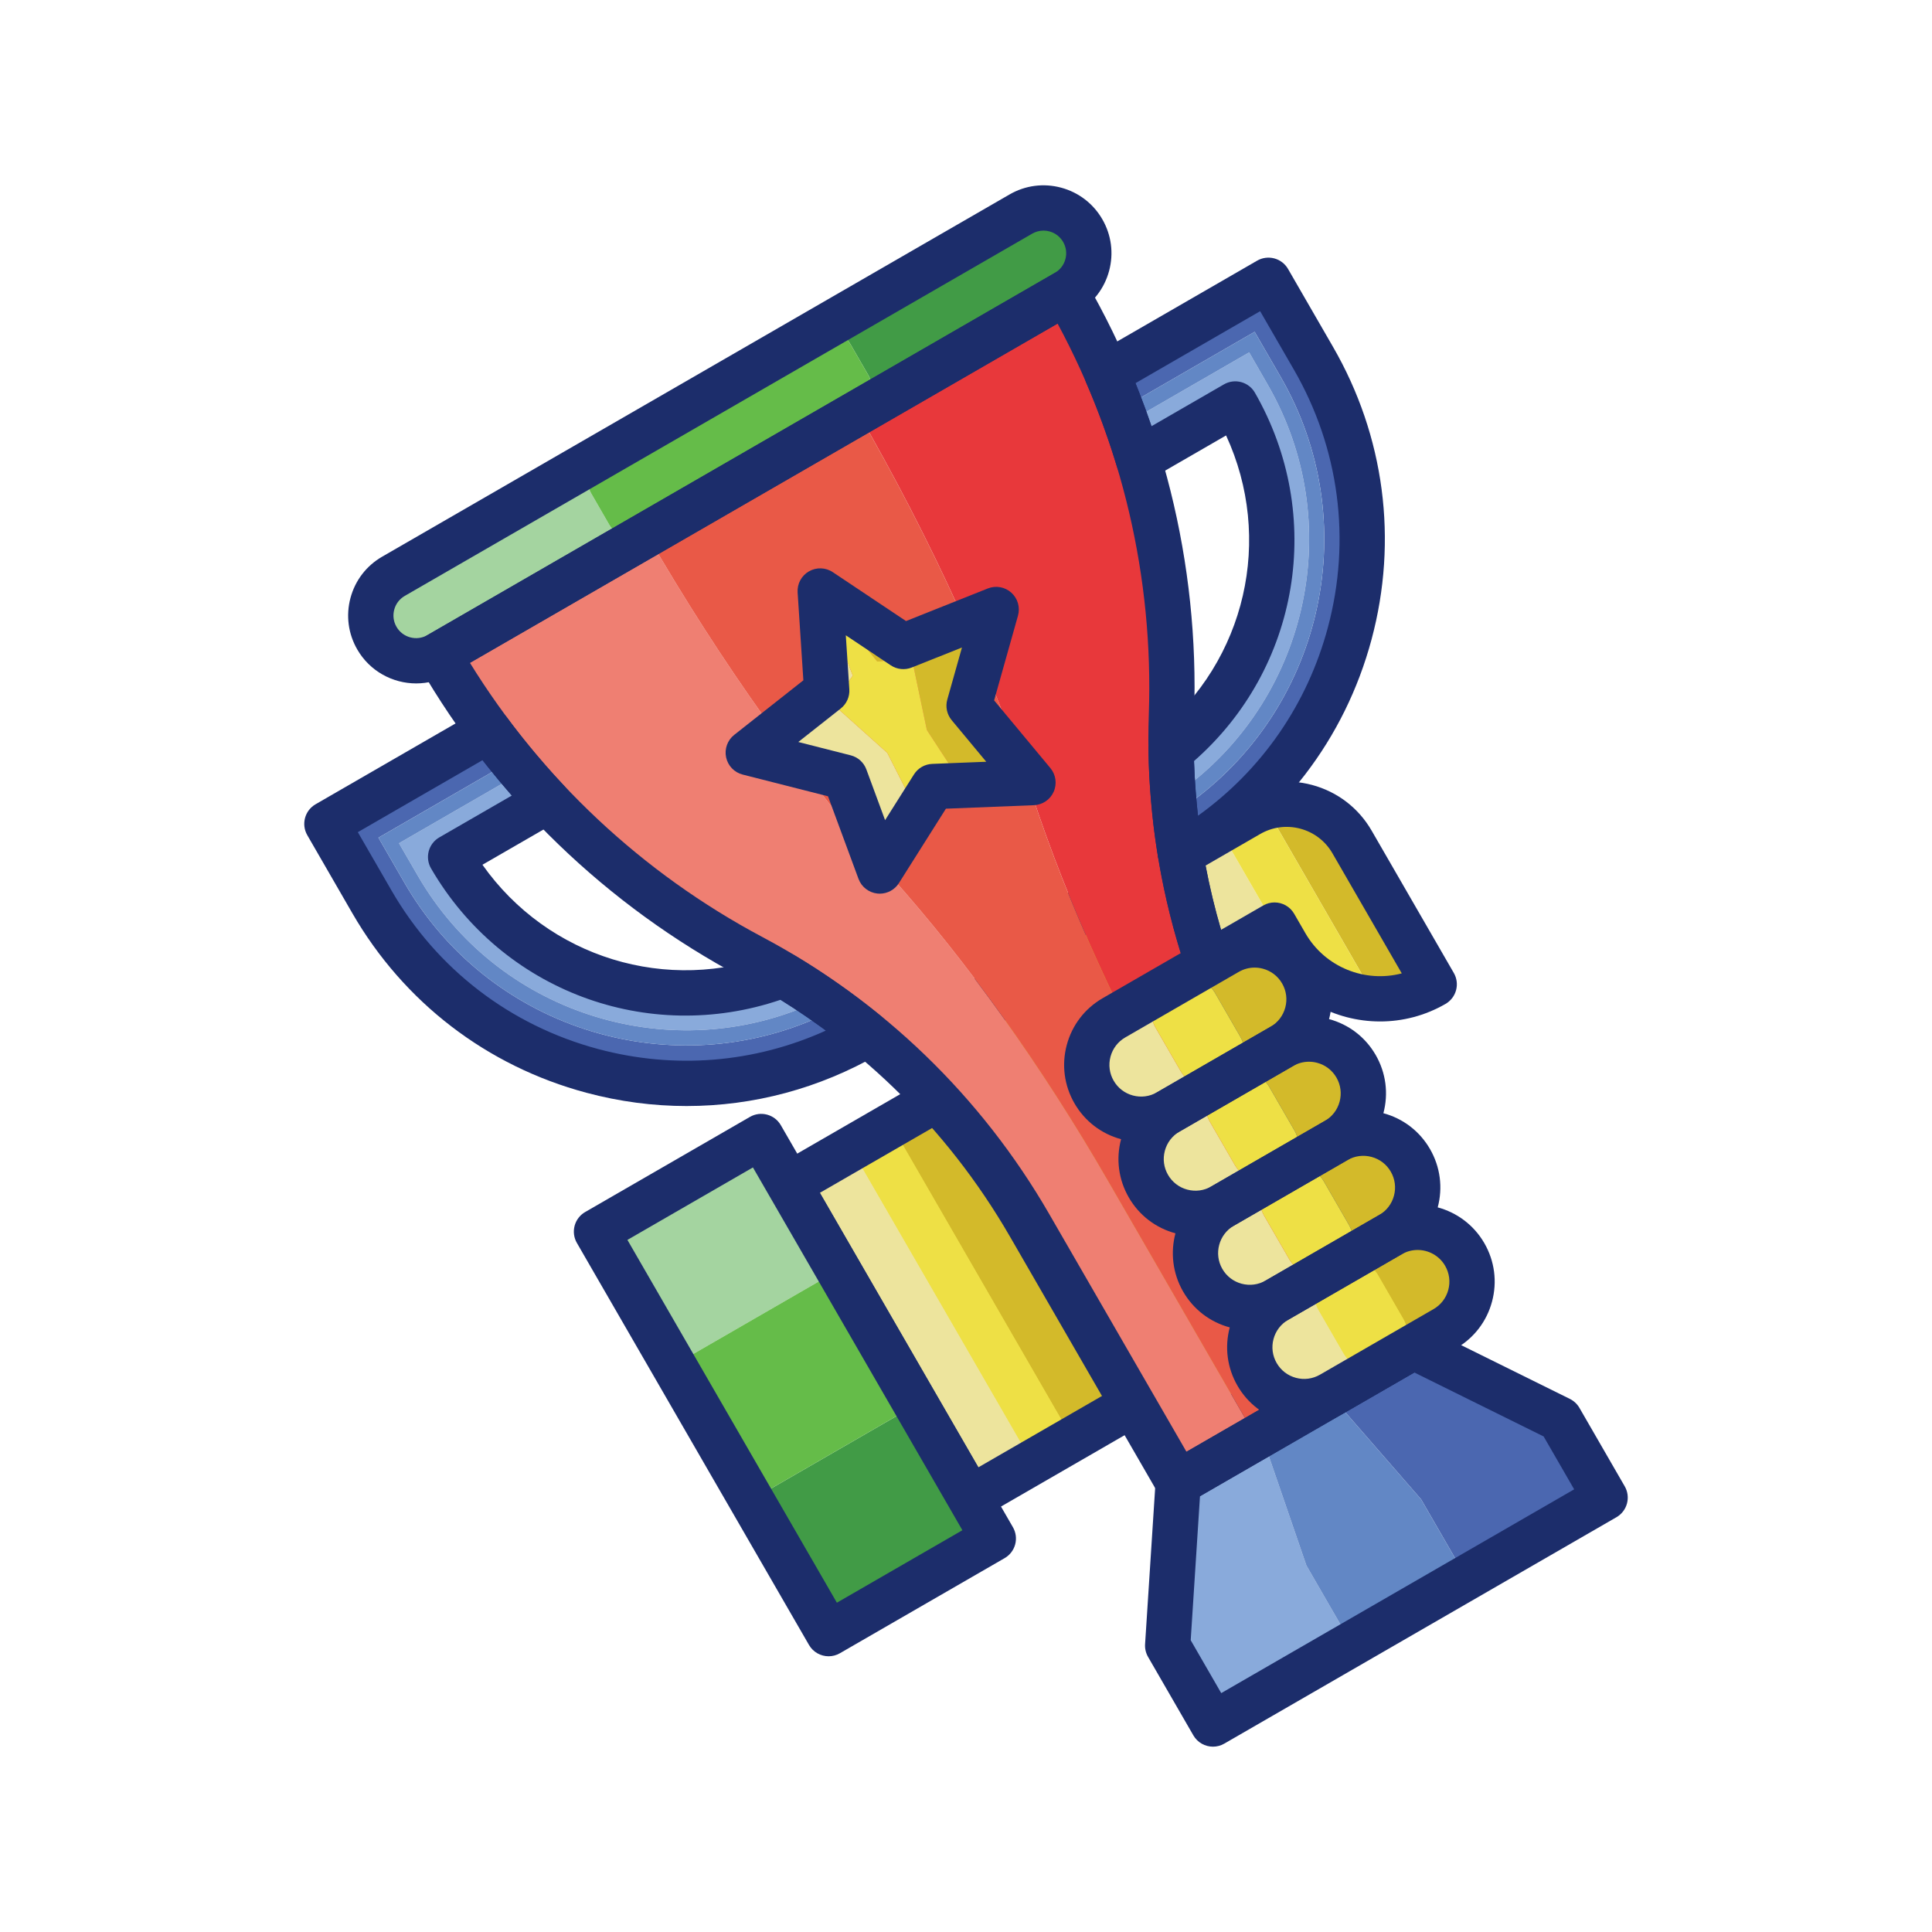 <svg id="Layer_1" enable-background="new 0 0 256 256" height="512" viewBox="0 0 256 256" width="512" xmlns="http://www.w3.org/2000/svg"><path d="m179.156 111.568c-2.352-4.074-7.135-5.855-11.458-4.591l14.638 25.353c2.61.094 5.277-.505 7.706-1.907z" fill="#d3ba2a"/><path d="m156.429 113.143c.818 4.933 2.035 9.791 3.637 14.528l8.819-5.092-7.2-12.471z" fill="#ede49d"/><path d="m165.495 107.908-3.81 2.2 7.2 12.471 1.486 2.574c2.574 4.458 7.173 7.004 11.964 7.178l-14.638-25.353c-.752.219-1.492.521-2.202.93z" fill="#eee045"/><path d="m104.539 156.958 24 41.569 20.785-12 20.845 1.821-36-62.354-8.845 18.964z" fill="#eee045"/><path d="m151.248 117.728h13.771v72h-13.771z" fill="#eee045" transform="matrix(.866 -.5 .5 .866 -55.678 99.662)"/><path d="m115.901 151.36h9.529v48h-9.529z" fill="#ede49d" transform="matrix(.866 -.5 .5 .866 -71.514 83.827)"/><path d="m134.17 125.994v.002l-.001-.002-8.845 18.964-7.199 4.156 24 41.569 7.199-4.156 20.845 1.821-.001-.002.002.002 11.926-6.886-36-62.354z" fill="#d3ba2a"/><path d="m115.122 150.847-2.33 1.346 24 41.569 2.33-1.345 3.003-1.734-24-41.569z" fill="#eee045"/><path d="m128.542 201.527c-1.037 0-2.045-.538-2.601-1.501l-24-41.568c-.398-.689-.505-1.508-.3-2.276.206-.769.709-1.424 1.398-1.821l19.966-11.527 8.445-18.107c.473-1.014 1.471-1.68 2.588-1.729 1.142-.042 2.17.529 2.729 1.497l36 62.354c.56.969.533 2.168-.067 3.111-.601.944-1.685 1.477-2.791 1.377l-19.903-1.738-19.966 11.526c-.474.272-.989.402-1.498.402zm-19.905-43.471 21 36.373 18.188-10.5c.533-.309 1.148-.444 1.761-.391l15.104 1.319-30.237-52.373-6.41 13.742c-.26.558-.686 1.021-1.219 1.329z" fill="#1c2d6b"/><path d="m170.17 191.348c-.26 0-.521-.034-.776-.103-.769-.206-1.424-.708-1.821-1.397l-36-62.354c-.829-1.435-.337-3.27 1.098-4.098l11.926-6.886c.688-.398 1.506-.506 2.276-.3.769.206 1.424.708 1.821 1.397l36 62.354c.829 1.435.337 3.27-1.098 4.098l-11.926 6.886c-.46.266-.978.403-1.5.403zm-31.902-64.256 33 57.158 6.73-3.886-33-57.158z" fill="#1c2d6b"/><path d="m146.764 156.371c-8.693-15.057-18.633-28.988-28.688-40.207-11.339-12.651-22.548-28.361-32.35-45.339l-27.59 15.929c9.802 16.978 24.179 30.86 41.49 40.062 15.351 8.161 28.1 20.471 36.793 35.527l4.698 8.137 15 25.981 10.346-5.974-15-25.981z" fill="#ef7f72"/><path d="m113.683 54.684c9.802 16.978 17.803 34.541 23.09 50.686 4.688 14.317 11.783 29.892 20.476 44.948l4.698 8.137 15 25.981 10.346-5.974-15-25.981-4.698-8.137c-8.693-15.057-12.979-32.252-12.371-49.627.686-19.593-4.148-38.984-13.95-55.962z" fill="#e8383b"/><path d="m157.248 150.318c-8.693-15.057-15.788-30.631-20.476-44.948-5.286-16.145-13.287-33.708-23.09-50.686l-27.957 16.141c9.802 16.978 21.012 32.688 32.35 45.339 10.055 11.218 19.995 25.15 28.688 40.207l4.698 8.137 15 25.981 10.484-6.053-15-25.981z" fill="#e95947"/><path d="m187.292 178.462-11.03 6.368 12.039 13.834 6 10.392 18.384-10.613-6-10.393z" fill="#4b67b0"/><path d="m167.145 190.094-11.03 6.368-1.392 21.588 6 10.393 18.383-10.614-6-10.392z" fill="#89aadb"/><path d="m176.262 184.83-9.117 5.264 5.961 17.343 6 10.392 15.195-8.773-6-10.392z" fill="#6287c5"/><path d="m160.726 231.443c-1.037 0-2.045-.538-2.601-1.501l-6-10.392c-.297-.513-.435-1.102-.396-1.693l1.393-21.589c.064-1.001.625-1.903 1.494-2.404l31.177-18c.869-.501 1.933-.534 2.83-.092l19.393 9.589c.53.263.972.677 1.268 1.189l6 10.392c.398.689.506 1.508.3 2.276s-.708 1.424-1.397 1.821l-51.962 30c-.475.274-.991.404-1.499.404zm-2.951-14.106 4.045 7.008 46.766-27-4.045-7.007-17.14-8.476-28.396 16.395z" fill="#1c2d6b"/><path d="m165.522 46.694 2.496 4.344c10.42 18.129 5.413 40.996-10.893 53.274l-1.663.96c-.156-1.931-.254-3.86-.276-5.799 13.469-10.952 17.417-30.413 8.497-45.944l-12.826 7.405c-.492-1.633-1.019-3.245-1.599-4.85z" fill="#89aadb"/><path d="m168.075 37.137 5.965 10.332c13.275 22.993 5.398 52.39-17.603 65.67l-.02-.035c-.313-1.863-.565-3.738-.754-5.627l2.468-1.425c17.293-12.848 22.61-36.979 11.58-56.084l-3.465-6.001-17.684 10.21c-.582-1.569-1.213-3.122-1.884-4.663l.007-.027z" fill="#4b67b0"/><path d="m166.245 43.967 3.465 6.001c11.03 19.105 5.713 43.236-11.58 56.084l-2.468 1.425c-.075-.73-.142-1.465-.2-2.206l1.663-.96c16.306-12.278 21.313-35.145 10.893-53.274l-2.496-4.344-16.264 9.39c-.217-.637-.449-1.277-.697-1.907z" fill="#6287c5"/><path d="m156.439 116.14c-1.032 0-2.037-.534-2.595-1.489-.183-.313-.327-.692-.388-1.051-.323-1.93-.586-3.89-.78-5.823-.076-.746-.146-1.507-.205-2.272-.17-2.104-.264-4.069-.285-5.998-.01-.914.397-1.784 1.107-2.36 11.847-9.634 15.463-25.813 9.169-39.448l-10.106 5.835c-.793.456-1.753.529-2.605.19-.852-.338-1.502-1.046-1.767-1.923-.507-1.68-1.013-3.216-1.548-4.696-.221-.643-.436-1.24-.667-1.827-.561-1.509-1.174-3.026-1.844-4.565-.277-.639-.324-1.353-.134-2.021.214-.748.719-1.412 1.393-1.801l21.391-12.35c.688-.398 1.508-.505 2.276-.3.769.206 1.424.708 1.821 1.397l5.965 10.332c6.822 11.814 8.634 25.577 5.103 38.754-3.532 13.177-11.985 24.19-23.804 31.014-.472.272-.988.402-1.497.402zm1.777-15.299c.04 1.345.119 2.728.237 4.188.057.725.12 1.435.193 2.14.03.306.062.61.097.917 8.439-6.053 14.479-14.757 17.201-24.917 3.117-11.628 1.518-23.773-4.502-34.2l-4.466-7.734-16.519 9.538c.322.799.628 1.588.915 2.36.243.617.491 1.301.724 1.98.161.445.32.899.479 1.363l9.606-5.546c.689-.396 1.509-.506 2.28-.298.769.207 1.425.711 1.821 1.402 9.345 16.269 5.913 36.55-8.066 48.807z" fill="#1c2d6b"/><path d="m52.869 111.734 2.514 4.334c10.49 18.088 32.797 25.186 51.583 17.204l1.663-.96c-1.594-1.101-3.216-2.15-4.884-3.139-16.219 6.188-35.047-.123-44.037-15.614l12.826-7.405c-1.168-1.243-2.301-2.505-3.401-3.81z" fill="#89aadb"/><path d="m43.315 109.167 5.965 10.332c13.275 22.993 42.672 30.87 65.674 17.59l-.02-.035c-1.457-1.203-2.955-2.358-4.496-3.467l-2.468 1.425c-19.773 8.552-43.33 1.091-54.36-18.014l-3.465-6.002 17.684-10.21c-1.067-1.289-2.097-2.612-3.096-3.963l-.027-.007z" fill="#4b67b0"/><path d="m50.146 110.997 3.465 6.002c11.03 19.105 34.587 26.566 54.36 18.014l2.468-1.425c-.595-.43-1.198-.855-1.81-1.276l-1.663.96c-18.786 7.982-41.093.885-51.583-17.204l-2.514-4.334 16.264-9.39c-.443-.507-.882-1.027-1.303-1.557z" fill="#6287c5"/><path d="m90.99 146.555c-4.436 0-8.898-.583-13.296-1.762-13.177-3.529-24.19-11.979-31.011-23.795l-5.965-10.331c-.828-1.435-.337-3.27 1.098-4.098l21.391-12.351c.704-.408 1.542-.511 2.324-.287.636.182 1.221.576 1.615 1.108 1.001 1.353 2.009 2.643 2.995 3.834.431.54.84 1.024 1.253 1.497 1.049 1.244 2.127 2.451 3.327 3.729.627.667.915 1.585.781 2.491-.134.907-.674 1.702-1.468 2.161l-10.107 5.834c8.662 12.269 24.482 17.227 38.748 11.783.855-.325 1.812-.243 2.599.222 1.666.987 3.32 2.05 5.059 3.251.625.429 1.249.868 1.865 1.313 1.587 1.143 3.153 2.35 4.647 3.585.271.224.5.493.678.796.403.689.526 1.528.321 2.301-.204.772-.698 1.448-1.39 1.848-7.873 4.547-16.612 6.871-25.464 6.871zm-43.576-36.29 4.465 7.733c6.02 10.427 15.739 17.885 27.367 21 10.162 2.721 20.718 1.844 30.179-2.438-.245-.181-.491-.36-.738-.538-.581-.42-1.164-.83-1.755-1.236-1.209-.835-2.369-1.595-3.517-2.305-17.609 5.979-36.886-1.19-46.302-17.416-.4-.689-.509-1.509-.304-2.279s.708-1.427 1.398-1.825l9.607-5.545c-.332-.381-.656-.759-.976-1.138-.438-.502-.907-1.057-1.357-1.622-.505-.61-1.024-1.256-1.549-1.928z" fill="#1c2d6b"/><path d="m80.725 69.515-2.365-4.097c-1.004-1.738-.408-3.961 1.33-4.965l-27.555 15.909c-2.87 1.657-3.853 5.326-2.196 8.196s5.326 3.853 8.196 2.196l27.555-15.909c-1.739 1.004-3.962.408-4.965-1.33z" fill="#a4d4a0"/><path d="m135.273 28.362-27.555 15.909c1.738-1.004 3.961-.408 4.965 1.33l2.365 4.097c1.004 1.738.408 3.961-1.33 4.965l27.555-15.909c2.87-1.657 3.853-5.326 2.196-8.196s-5.326-3.853-8.196-2.196z" fill="#419b46"/><path d="m115.048 49.698-2.365-4.097c-1.004-1.738-3.227-2.334-4.965-1.33l-28.028 16.182c-1.738 1.004-2.334 3.227-1.33 4.965l2.365 4.097c1.004 1.738 3.227 2.334 4.965 1.33l28.028-16.182c1.738-1.003 2.334-3.226 1.33-4.965z" fill="#65bc49"/><path d="m55.149 90.557c-3.113 0-6.144-1.614-7.809-4.498-1.202-2.082-1.521-4.508-.899-6.83s2.111-4.263 4.193-5.464l83.139-48c2.082-1.202 4.507-1.522 6.829-.899 2.322.622 4.263 2.111 5.465 4.194 1.201 2.08 1.521 4.506.898 6.828-.622 2.322-2.11 4.263-4.192 5.465l-83.138 47.999c-1.414.816-2.96 1.204-4.486 1.205zm83.12-60c-.52 0-1.032.137-1.495.403l-83.139 48v.001c-.694.4-1.19 1.047-1.397 1.82-.208.774-.101 1.583.3 2.277.827 1.433 2.664 1.923 4.098 1.098l83.139-48c.693-.401 1.189-1.048 1.397-1.821.207-.774.101-1.582-.3-2.275-.401-.695-1.048-1.191-1.821-1.399-.26-.07-.523-.104-.782-.104zm-86.134 45.805h.01z" fill="#1c2d6b"/><path d="m110.333 93.27 2.669-3.741-4.318-11.22.862 13.216-10.398 8.202 12.836 3.264 4.587 12.424 4.957-7.85-3.952-7.802z" fill="#ede49d"/><path d="m128.41 93.507 3.591-12.748-12.303 4.904-11.014-7.354 7.558 9.35 4.575-.442 2.001 9.519 4.78 7.324 9.278-.367z" fill="#d3ba2a"/><path d="m120.817 87.217-4.575.442-7.558-9.35 4.318 11.22-2.669 3.741 7.243 6.493 3.952 7.802 2.114-3.348 3.956-.157-4.78-7.324z" fill="#eee045"/><path d="m116.572 118.415c-.104 0-.209-.006-.314-.017-1.136-.119-2.105-.873-2.501-1.944l-4.042-10.944-11.307-2.875c-1.107-.281-1.958-1.166-2.195-2.283s.18-2.272 1.077-2.979l9.16-7.227-.76-11.642c-.074-1.14.505-2.223 1.494-2.793.987-.571 2.216-.532 3.166.103l9.703 6.479 10.838-4.319c1.062-.422 2.27-.206 3.118.558.849.765 1.189 1.943.88 3.043l-3.163 11.229 7.458 8.973c.729.879.897 2.095.433 3.138-.464 1.044-1.48 1.732-2.621 1.778l-11.658.462-6.229 9.864c-.554.874-1.515 1.396-2.537 1.396zm-10.794-20.097 6.944 1.766c.957.243 1.733.941 2.075 1.868l2.482 6.722 3.826-6.059c.527-.835 1.431-1.357 2.418-1.396l7.16-.283-4.581-5.511c-.631-.76-.848-1.781-.581-2.731l1.943-6.896-6.656 2.653c-.917.364-1.956.256-2.777-.292l-5.958-3.979.466 7.15c.064.985-.36 1.939-1.136 2.551z" fill="#1c2d6b"/><path d="m156.118 199.463c-1.037 0-2.045-.538-2.601-1.501l-19.698-34.118c-8.421-14.585-20.732-26.473-35.603-34.378-17.827-9.477-32.585-23.728-42.68-41.212-.828-1.435-.337-3.27 1.098-4.098l83.139-48c.688-.398 1.509-.505 2.276-.3.769.206 1.424.708 1.821 1.397 10.095 17.484 15.057 37.392 14.351 57.567-.589 16.833 3.55 33.438 11.971 48.022l19.697 34.118c.398.689.506 1.508.3 2.276s-.708 1.424-1.397 1.821l-31.177 18c-.472.276-.988.406-1.497.406zm-93.847-111.633c9.465 15.334 22.813 27.859 38.762 36.337 15.865 8.435 29 21.117 37.982 36.677l18.198 31.521 25.981-15-18.198-31.521c-8.983-15.559-13.399-33.274-12.771-51.231.632-18.051-3.542-35.874-12.089-51.738z" fill="#1c2d6b"/><path d="m182.872 135.349c-6.011.001-11.862-3.111-15.085-8.672l-6.222 3.592c-.778.45-1.717.528-2.559.209-.841-.316-1.495-.994-1.783-1.846-1.65-4.88-2.913-9.927-3.755-14.998-.204-1.233.377-2.464 1.46-3.089l9.066-5.234c3.007-1.736 6.511-2.197 9.865-1.3 3.354.899 6.157 3.051 7.894 6.058l10.886 18.855c.398.689.506 1.508.3 2.276s-.709 1.424-1.397 1.822c-2.732 1.578-5.721 2.327-8.67 2.327zm-13.99-15.771c1.037 0 2.045.538 2.601 1.5l1.486 2.573c2.623 4.546 7.929 6.601 12.774 5.327l-9.186-15.91c-.936-1.619-2.444-2.777-4.25-3.262-1.809-.482-3.693-.234-5.312.699l-7.244 4.183c.544 2.864 1.229 5.712 2.051 8.516l5.583-3.223c.472-.273.988-.403 1.497-.403zm-3.387-11.67h.01z" fill="#1c2d6b"/><path d="m166.57 182.113c-1.988-3.444-.808-7.847 2.635-9.835l15.044-8.686c3.444-1.988 7.847-.808 9.835 2.635 1.988 3.444.808 7.847-2.635 9.835l-15.044 8.686c-3.444 1.988-7.847.808-9.835-2.635z" fill="#eee045"/><path d="m184.249 163.591-6.912 3.991c1.846-1.066 4.206-.433 5.271 1.412l3.341 5.787c1.066 1.846.433 4.205-1.412 5.271l6.912-3.991c3.444-1.988 4.624-6.392 2.635-9.835s-6.391-4.623-9.835-2.635z" fill="#d3ba2a"/><path d="m178.046 179.345-3.341-5.787c-1.058-1.832-.439-4.168 1.376-5.245l-.002-.004-6.873 3.968c-3.444 1.988-4.624 6.392-2.635 9.835s6.392 4.624 9.835 2.635l6.912-3.991c-1.846 1.066-4.206.434-5.272-1.411z" fill="#ede49d"/><path d="m174.705 173.557 3.341 5.787c1.066 1.846 3.425 2.478 5.271 1.412l1.22-.704c1.846-1.066 2.478-3.425 1.412-5.271l-3.341-5.787c-1.066-1.846-3.425-2.478-5.271-1.412l-1.22.704c-1.845 1.066-2.478 3.426-1.412 5.271z" fill="#eee045"/><path d="m177.049 151.12-6.912 3.991c1.846-1.066 4.206-.433 5.271 1.412l3.341 5.787c1.066 1.846.433 4.205-1.412 5.271l6.912-3.991c3.444-1.988 4.624-6.392 2.635-9.835s-6.391-4.623-9.835-2.635z" fill="#d3ba2a"/><path d="m170.846 166.874-3.341-5.787c-1.058-1.832-.439-4.168 1.376-5.245l-.002-.004-6.873 3.968c-3.444 1.988-4.624 6.392-2.635 9.835s6.392 4.624 9.835 2.635l6.912-3.991c-1.846 1.067-4.206.434-5.272-1.411z" fill="#ede49d"/><path d="m167.505 161.086 3.341 5.787c1.066 1.846 3.425 2.478 5.271 1.412l1.22-.704c1.846-1.066 2.478-3.425 1.412-5.271l-3.341-5.787c-1.066-1.846-3.425-2.478-5.271-1.412l-1.22.704c-1.845 1.066-2.478 3.426-1.412 5.271z" fill="#eee045"/><path d="m169.849 138.65-6.912 3.991c1.846-1.066 4.206-.433 5.271 1.412l3.341 5.787c1.066 1.846.433 4.205-1.412 5.271l6.912-3.991c3.444-1.988 4.624-6.392 2.635-9.835s-6.391-4.624-9.835-2.635z" fill="#d3ba2a"/><path d="m163.646 154.403-3.341-5.787c-1.058-1.832-.439-4.168 1.376-5.245l-.002-.004-6.873 3.968c-3.444 1.988-4.624 6.392-2.635 9.835s6.392 4.624 9.835 2.635l6.912-3.991c-1.846 1.067-4.206.435-5.272-1.411z" fill="#ede49d"/><path d="m160.305 148.616 3.341 5.787c1.066 1.846 3.425 2.478 5.271 1.412l1.22-.704c1.846-1.066 2.478-3.425 1.412-5.271l-3.341-5.787c-1.066-1.846-3.425-2.478-5.271-1.412l-1.22.704c-1.845 1.065-2.478 3.425-1.412 5.271z" fill="#eee045"/><path d="m162.649 126.179-6.912 3.991c1.846-1.066 4.206-.433 5.271 1.412l3.341 5.787c1.066 1.846.433 4.205-1.412 5.271l6.912-3.991c3.444-1.988 4.624-6.392 2.635-9.835-1.987-3.444-6.391-4.624-9.835-2.635z" fill="#d3ba2a"/><path d="m156.446 141.932-3.341-5.787c-1.058-1.832-.439-4.168 1.376-5.245l-.002-.004-6.873 3.968c-3.444 1.988-4.624 6.392-2.635 9.835 1.988 3.444 6.392 4.624 9.835 2.635l6.912-3.991c-1.846 1.067-4.206.435-5.272-1.411z" fill="#ede49d"/><path d="m153.105 136.145 3.341 5.787c1.066 1.846 3.425 2.478 5.271 1.412l1.22-.704c1.846-1.066 2.478-3.425 1.412-5.271l-3.341-5.787c-1.066-1.846-3.425-2.478-5.271-1.412l-1.22.704c-1.845 1.065-2.478 3.425-1.412 5.271z" fill="#eee045"/><g fill="#1c2d6b"><path d="m172.821 188.717c-.886 0-1.777-.116-2.656-.352-2.632-.705-4.832-2.394-6.194-4.753-1.361-2.359-1.724-5.108-1.019-7.74.706-2.631 2.394-4.83 4.753-6.192l15.044-8.687c4.869-2.812 11.122-1.138 13.934 3.733 1.362 2.359 1.725 5.108 1.02 7.74s-2.394 4.831-4.754 6.193l-15.043 8.686c-1.573.909-3.317 1.372-5.085 1.372zm15.021-23.09c-.712 0-1.434.182-2.093.562l-15.044 8.686c-.972.562-1.667 1.467-1.957 2.551s-.142 2.215.419 3.187h.001c.561.972 1.466 1.667 2.55 1.957 1.08.291 2.215.142 3.188-.42l15.044-8.686c.972-.562 1.667-1.467 1.957-2.55.291-1.084.142-2.216-.419-3.188-.778-1.345-2.193-2.099-3.646-2.099z"/><path d="m165.622 176.246c-.886 0-1.778-.116-2.657-.352-2.632-.706-4.831-2.394-6.193-4.753h-.001c-2.811-4.871-1.136-11.121 3.734-13.933l15.045-8.687c2.357-1.362 5.104-1.726 7.74-1.02 2.631.706 4.83 2.394 6.192 4.753s1.725 5.108 1.02 7.739c-.705 2.632-2.394 4.832-4.753 6.194l-15.044 8.686c-1.571.909-3.315 1.373-5.083 1.373zm-3.654-8.104c.561.972 1.467 1.667 2.55 1.957 1.084.288 2.215.141 3.188-.419l15.044-8.687c.972-.562 1.667-1.467 1.957-2.551.291-1.083.142-2.215-.419-3.187-.562-.972-1.467-1.667-2.551-1.957-1.086-.29-2.216-.141-3.187.419l-15.045 8.687c-2.005 1.158-2.695 3.733-1.537 5.738z"/><path d="m158.422 163.775c-.886 0-1.777-.116-2.657-.352-2.631-.706-4.83-2.394-6.192-4.753s-1.725-5.107-1.02-7.739 2.393-4.831 4.752-6.193l15.045-8.687c2.358-1.362 5.104-1.725 7.74-1.02 2.631.706 4.83 2.394 6.192 4.753s1.725 5.107 1.02 7.739-2.393 4.831-4.752 6.193l-15.045 8.687c-1.571.909-3.316 1.372-5.083 1.372zm15.02-23.091c-.728 0-1.445.19-2.093.563l-15.045 8.687c-.972.562-1.666 1.467-1.956 2.551-.291 1.083-.142 2.215.419 3.187.562.972 1.467 1.667 2.551 1.957 1.085.29 2.215.141 3.187-.419l15.045-8.687c.972-.562 1.666-1.467 1.956-2.551.291-1.083.142-2.215-.419-3.187-.562-.972-1.467-1.667-2.551-1.957-.362-.097-.729-.144-1.094-.144z"/><path d="m151.222 151.305c-.886 0-1.777-.116-2.657-.352-2.631-.706-4.83-2.394-6.192-4.753s-1.725-5.108-1.02-7.739c.705-2.632 2.394-4.832 4.753-6.194l15.044-8.686c2.359-1.364 5.108-1.725 7.74-1.02s4.831 2.394 6.193 4.754c1.361 2.358 1.724 5.106 1.019 7.738s-2.393 4.831-4.752 6.193l-15.045 8.687c-1.572.908-3.316 1.372-5.083 1.372zm15.02-23.093c-.728 0-1.445.191-2.093.564l-15.044 8.687c-.972.562-1.667 1.467-1.957 2.551-.291 1.083-.142 2.215.419 3.187.562.972 1.467 1.667 2.551 1.957 1.086.29 2.215.141 3.187-.419l15.045-8.687c.972-.562 1.666-1.467 1.956-2.551.291-1.083.142-2.215-.419-3.187-.562-.972-1.467-1.667-2.55-1.957-.362-.097-.73-.145-1.095-.145z"/></g><path d="m102.99 191.077h25.203v20.456h-25.203z" fill="#419b46" transform="matrix(.866 -.5 .5 .866 -85.166 84.766)"/><path d="m82.464 155.525h25.203v20.456h-25.203z" fill="#a4d4a0" transform="matrix(.866 -.5 .5 .866 -70.14 69.74)"/><path d="m92.727 173.231h25.203v20.596h-25.203z" fill="#65bc49" transform="matrix(.866 -.5 .5 .866 -77.653 77.253)"/><path d="m109.796 219.465c-1.037 0-2.045-.538-2.601-1.501l-30.755-53.268c-.398-.689-.505-1.508-.3-2.276.206-.769.709-1.424 1.398-1.821l21.827-12.602c1.436-.83 3.27-.337 4.098 1.098l30.754 53.268c.398.689.506 1.508.3 2.276s-.708 1.424-1.397 1.821l-21.827 12.602c-.473.273-.988.403-1.497.403zm-26.659-55.171 27.754 48.072 16.631-9.602-27.755-48.072z" fill="#1c2d6b"/></svg>